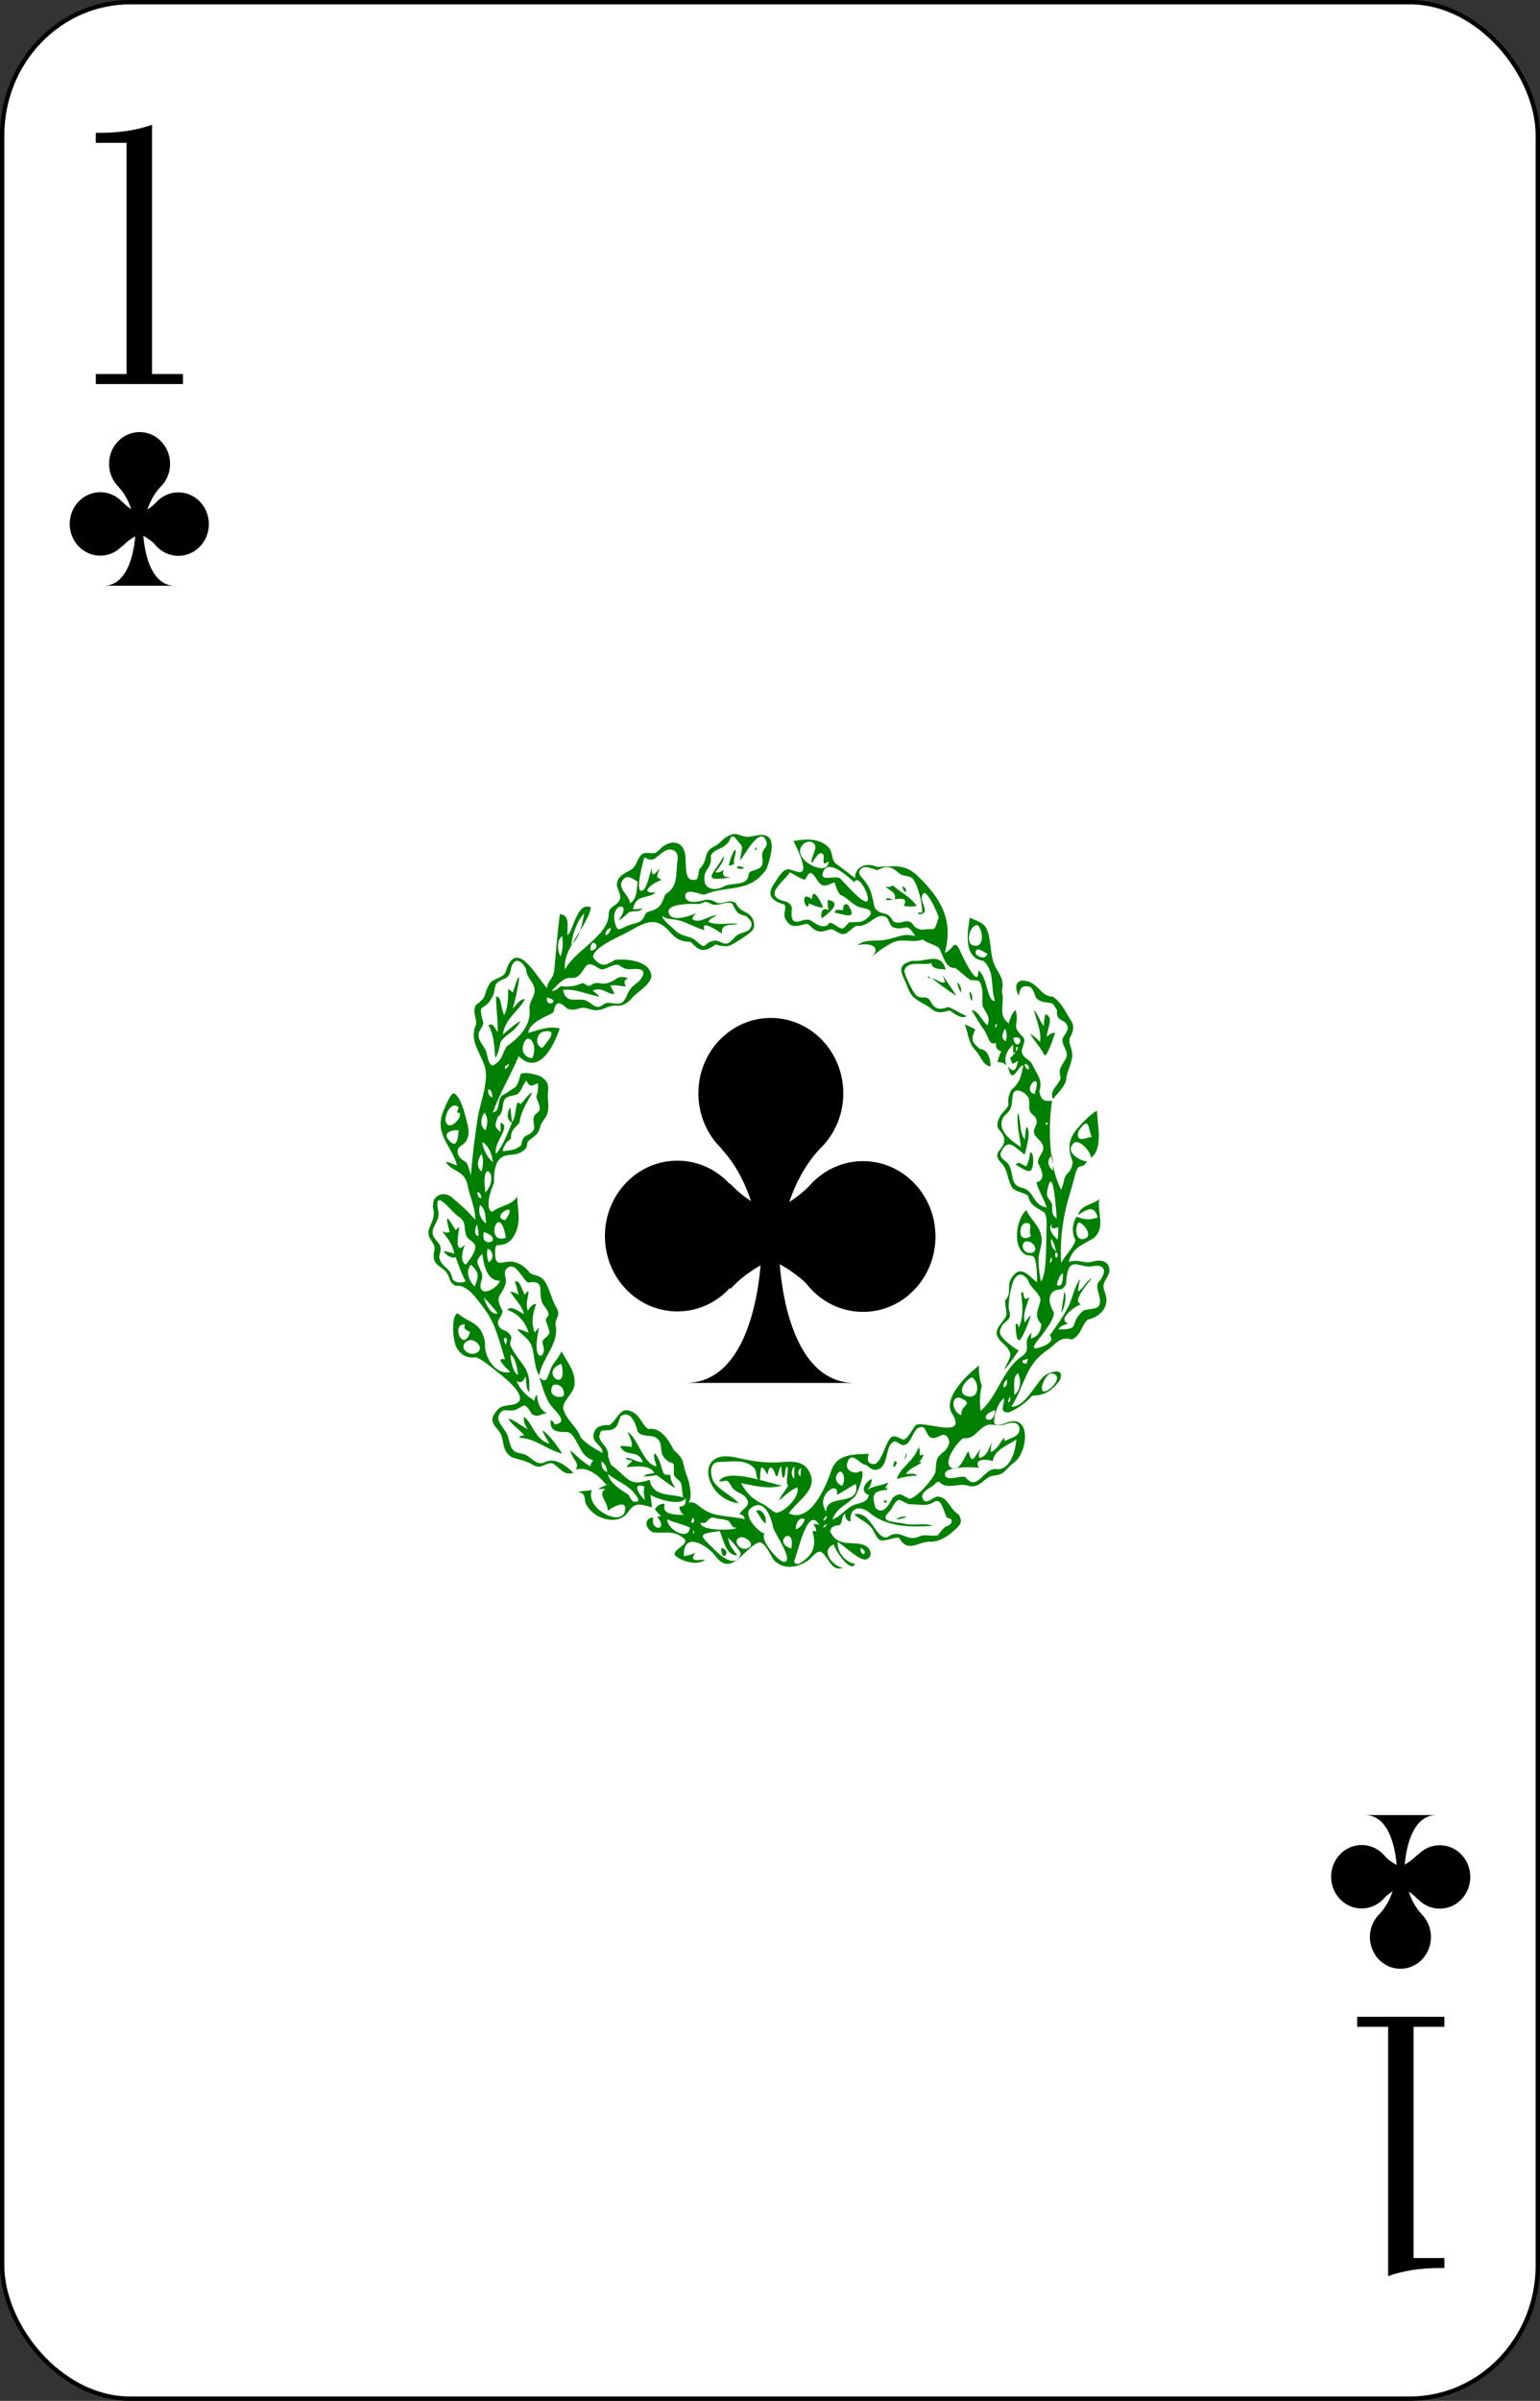 <?xml version="1.0" encoding="UTF-8" standalone="no"?>
<!-- Created with Inkscape (http://www.inkscape.org/) -->

<svg
   id="svg10047"
   height="122.874"
   width="78.871"
   version="1.1"
   viewBox="0 0 78.871 122.874"
   inkscape:version="0.91 r13725"
   sodipodi:docname="ancient-french.svgz"
   xmlns:inkscape="http://www.inkscape.org/namespaces/inkscape"
   xmlns:sodipodi="http://sodipodi.sourceforge.net/DTD/sodipodi-0.dtd"
   xmlns="http://www.w3.org/2000/svg"
   xmlns:svg="http://www.w3.org/2000/svg"
   xmlns:rdf="http://www.w3.org/1999/02/22-rdf-syntax-ns#"
   xmlns:cc="http://creativecommons.org/ns#"
   xmlns:dc="http://purl.org/dc/elements/1.1/">
  <rect x="0" y="0" width="78.871" height="122.874" fill="#333333" stroke="none"/>
  <sodipodi:namedview
     pagecolor="#ffffff"
     bordercolor="#666666"
     borderopacity="1"
     objecttolerance="10"
     gridtolerance="10"
     guidetolerance="10"
     inkscape:pageopacity="0"
     inkscape:pageshadow="2"
     inkscape:window-width="1920"
     inkscape:window-height="1016"
     id="namedview1491"
     showgrid="false"
     inkscape:zoom="1.3479675"
     inkscape:cx="407.78528"
     inkscape:cy="307.5"
     inkscape:window-x="0"
     inkscape:window-y="0"
     inkscape:window-maximized="1"
     inkscape:current-layer="svg10047"
     showguides="true"
     inkscape:guide-bbox="true"
     inkscape:snap-grids="true"
     inkscape:showpageshadow="2"
     inkscape:pagecheckerboard="0"
     inkscape:deskcolor="#d1d1d1" />
  <defs
     id="defs10049" />
  <g
     id="club_1"
     transform="translate(3.2633543e-6,-0.126)">
    <rect
       transform="scale(-1)"
       style="fill:#ffffff;stroke:#000000;stroke-width:0.223"
       id="rect142-3-7-5-9-2-7-8-0-6-5-8-9-7-2-0-9-3-3-3-6-5-3-5-1-8-4-6"
       y="-122.888"
       x="-78.759"
       ry="6.814"
       rx="6.56"
       height="122.651"
       width="78.648" />
    <path
       inkscape:connector-curvature="0"
       id="path7432"
       d="m 5.585,23.864 c 0,0.896 0.698,1.624 1.563,1.624 0.864,0 1.563,-0.728 1.563,-1.624 0,-0.896 -0.698,-1.624 -1.563,-1.624 -0.864,0 -1.563,0.728 -1.563,1.624 z" />
    <path
       inkscape:connector-curvature="0"
       id="path7434"
       d="m 3.57,26.94 c 0,0.896 0.698,1.624 1.563,1.624 0.864,0 1.563,-0.728 1.563,-1.624 0,-0.896 -0.698,-1.624 -1.563,-1.624 -0.864,0 -1.563,0.728 -1.563,1.624 z" />
    <path
       inkscape:connector-curvature="0"
       id="path7436"
       d="m 7.573,26.949 c 0,0.327 0.092,0.634 0.254,0.891 0.277,0.441 0.763,0.733 1.308,0.733 0.864,0 1.563,-0.728 1.563,-1.624 0,-0.896 -0.698,-1.624 -1.563,-1.624 -0.864,0 -1.563,0.728 -1.563,1.624 z" />
    <path
       inkscape:connector-curvature="0"
       id="path7438"
       d="m 5.313,30.104 c 0.772,0 1.179,-0.674 1.392,-1.347 0.213,-0.674 0.231,-1.347 0.231,-1.347 h 0.398 c 0,0 0.074,2.689 1.618,2.694 z" />
    <path
       inkscape:connector-curvature="0"
       id="path7440"
       d="m 8.207,25.058 c -0.878,0.941 -0.878,2.352 -0.878,2.352 l -0.393,0.005 c 0,0 0,-1.441 -0.855,-2.357" />
    <path
       inkscape:connector-curvature="0"
       id="path7442"
       d="M 8.031,28.079 C 7.153,27.138 5.835,27.138 5.835,27.138 v -0.421 c 0,0 1.345,0 2.201,-0.916" />
    <path
       inkscape:connector-curvature="0"
       id="path7444"
       d="M 6.27,28.084 C 7.148,27.143 8.466,27.143 8.466,27.143 V 26.722 c 0,0 -1.345,0 -2.201,-0.916" />
    <path
       inkscape:connector-curvature="0"
       id="path7448"
       d="m 35.767,56.082 c 0,2.129 1.658,3.858 3.711,3.858 2.053,0 3.711,-1.729 3.711,-3.858 0,-2.129 -1.658,-3.858 -3.711,-3.858 -2.053,0 -3.711,1.729 -3.711,3.858 z" />
    <path
       inkscape:connector-curvature="0"
       id="path7450"
       d="m 30.98,63.386 c 0,2.129 1.658,3.858 3.711,3.858 2.053,0 3.711,-1.729 3.711,-3.858 0,-2.129 -1.658,-3.858 -3.711,-3.858 -2.053,0 -3.711,1.729 -3.711,3.858 z" />
    <path
       inkscape:connector-curvature="0"
       id="path7452"
       d="m 40.488,63.41 c 0,0.776 0.22,1.506 0.604,2.117 0.659,1.047 1.812,1.741 3.107,1.741 2.053,0 3.711,-1.729 3.711,-3.858 0,-2.129 -1.658,-3.858 -3.711,-3.858 -2.053,0 -3.711,1.729 -3.711,3.858 z" />
    <path
       inkscape:connector-curvature="0"
       id="path7454"
       d="m 35.119,70.902 c 1.834,0 2.8,-1.6 3.305,-3.199 0.505,-1.6 0.549,-3.199 0.549,-3.199 h 0.944 c 0,0 0.176,6.387 3.843,6.399 z" />
    <path
       inkscape:connector-curvature="0"
       id="path7456"
       d="m 41.992,58.916 c -2.086,2.235 -2.086,5.587 -2.086,5.587 l -0.933,0.012 c 0,0 0,-3.423 -2.031,-5.599" />
    <path
       inkscape:connector-curvature="0"
       id="path7458"
       d="M 41.575,66.091 C 39.489,63.857 36.36,63.857 36.36,63.857 v -1 c 0,0 3.195,0 5.226,-2.176" />
    <path
       inkscape:connector-curvature="0"
       id="path7460"
       d="m 37.392,66.103 c 2.086,-2.235 5.215,-2.235 5.215,-2.235 v -1 c 0,0 -3.195,0 -5.226,-2.176" />
    <path
       inkscape:connector-curvature="0"
       id="path7464"
       d="m 73.286,99.262 c 0,-0.896 -0.698,-1.624 -1.563,-1.624 -0.864,0 -1.563,0.728 -1.563,1.624 0,0.896 0.698,1.624 1.563,1.624 0.864,0 1.563,-0.728 1.563,-1.624 z" />
    <path
       inkscape:connector-curvature="0"
       id="path7466"
       d="m 75.301,96.186 c 0,-0.896 -0.698,-1.624 -1.563,-1.624 -0.864,0 -1.563,0.728 -1.563,1.624 0,0.896 0.698,1.624 1.563,1.624 0.864,0 1.563,-0.728 1.563,-1.624 z" />
    <path
       inkscape:connector-curvature="0"
       id="path7468"
       d="m 71.298,96.176 c 0,-0.327 -0.092,-0.634 -0.254,-0.891 -0.277,-0.441 -0.763,-0.733 -1.308,-0.733 -0.864,0 -1.563,0.728 -1.563,1.624 0,0.896 0.698,1.624 1.563,1.624 0.864,0 1.563,-0.728 1.563,-1.624 z" />
    <path
       inkscape:connector-curvature="0"
       id="path7470"
       d="m 73.558,93.022 c -0.772,0 -1.179,0.674 -1.392,1.347 -0.213,0.674 -0.231,1.347 -0.231,1.347 h -0.398 c 0,0 -0.074,-2.689 -1.618,-2.694 z" />
    <path
       inkscape:connector-curvature="0"
       id="path7472"
       d="m 70.664,98.068 c 0.878,-0.941 0.878,-2.352 0.878,-2.352 l 0.393,-0.005 c 0,0 0,1.441 0.855,2.357" />
    <path
       inkscape:connector-curvature="0"
       id="path7474"
       d="m 70.84,95.047 c 0.878,0.941 2.196,0.941 2.196,0.941 v 0.421 c 0,0 -1.345,0 -2.201,0.916" />
    <path
       inkscape:connector-curvature="0"
       id="path7476"
       d="m 72.601,95.042 c -0.878,0.941 -2.196,0.941 -2.196,0.941 v 0.421 c 0,0 1.345,0 2.201,0.916" />
    <path
       inkscape:connector-curvature="0"
       id="path7480"
       d="m 44.068,79.344 c 0.516,0.233 -0.02,0.561 0,0 m -7.13,0 c 0,0.862 0.598,0.145 0,0 m 1.013,-0.547 c 0.314,-0.007 0.816,0.439 0.273,0.59 -0.355,0.098 -0.765,-0.484 -0.273,-0.59 m 2.572,0.59 c -1.038,-0.364 0.244,-1.268 0,0 m -3.663,-0.903 c 0.196,0.455 0.318,1.249 0.896,1.247 -0.222,-0.344 -0.409,-0.462 -0.468,-0.903 0.12,0.104 0.704,0.705 0.644,0.856 -0.298,0.758 -1.096,-0.003 -1.385,-0.291 -0.747,-0.741 -0.823,-0.747 0.312,-0.91 m -1.356,-0.062 c 0.109,0.242 -0.049,0.311 0,0 m 6.85,-0.282 c -0.044,0.095 -0.109,0.153 -0.195,0.172 0.025,-0.104 0.096,-0.166 0.195,-0.172 m -0.39,0.043 c -0.103,-0.057 -0.207,-0.071 -0.312,-0.043 0.095,0.098 0.147,0.213 0.156,0.344 h -0.195 c 0.152,0.587 0.137,1.02 -0.344,1.432 -0.195,0.167 -0.502,0.41 -0.602,0.117 0.17,-0.286 0.685,-2.961 1.297,-1.849 M 35.34,78.312 c -0.098,0.726 -1.193,0.055 -1.169,-0.43 0.387,0.191 0.758,0.231 1.169,0.43 m 5.883,-0.43 c -0.092,0.246 -0.242,0.439 -0.468,0.516 -0.012,-0.264 0.163,-0.69 0.468,-0.516 m -5.728,-0.086 c 0.214,0.317 -0.29,0.403 0,0 m 2.221,0.516 c 0.009,0.138 -1.887,0.203 -1.831,-0.258 0.45,0.126 0.285,-0.376 0.784,-0.227 0.208,0.062 0.462,0.045 0.651,0.141 0.187,0.211 0.135,0.341 0.395,0.344 m 8.182,-0.43 c 0.188,0.007 0.369,-0.049 0.545,-0.129 -0.185,-0.036 -0.385,0.012 -0.545,0.129 m -3.585,-0.172 0.039,0.043 c -0.051,0.23 -0.363,0.305 -0.039,-0.043 m -3.585,-0.258 c 0.154,0.215 0.298,0.513 0.468,0.645 0.121,-0.262 -0.17,-0.821 -0.468,-0.645 m 0.429,1.161 c -0.36,-0.099 -1.142,-0.963 -0.703,-1.302 0.707,-0.546 1.044,0.473 1.145,0.994 0.052,0.27 1.082,1.696 0.571,1.757 -0.288,0.023 -1.286,-1.16 -1.013,-1.449 m 6.078,-1.677 c 0.054,0.018 0.083,0.236 0.195,0 -0.082,-0.048 -0.125,0.014 -0.195,0 M 33.002,76.205 c -0.045,0.232 -0.032,0.461 0.039,0.688 -0.251,-0.171 -0.751,-0.94 -0.039,-0.688 m 10.832,-0.129 c 0.245,1.224 -1.536,0.433 -1.52,1.419 -0.605,-0.862 0.713,-1.671 0.545,-0.86 0.332,-0.163 0.637,-0.396 0.974,-0.559 M 31.132,75.559 c 0.44,0.375 0.996,0.532 1.361,0.996 0.064,0.08 0.413,0.488 0.002,0.423 -0.14,0.04 -0.276,-0.319 -0.315,-0.358 -0.378,-0.239 -0.957,-0.59 -1.049,-1.061 m 12.001,0.602 c -0.208,-0.041 -0.409,-0.306 -0.273,-0.558 0.252,-0.468 0.514,0.204 0.273,0.558 m -2.104,-0.903 c -0.013,0.143 -0.026,0.287 -0.039,0.43 -0.16,-0.137 -0.125,-0.319 0.039,-0.43 m -0.351,-0.086 c 0.014,0.207 -0.004,0.43 0,0.645 -0.169,-0.167 -0.164,-0.458 0,-0.645 m 5.143,-0.258 c -0.036,0.103 -0.078,0.183 -0.078,0.301 0.103,-0.034 0.168,-0.12 0.195,-0.258 -0.002,-0.003 -0.118,-0.082 -0.117,-0.043 m -15.001,0 c 0.171,0.148 0.273,0.321 0.273,0.559 -0.213,-0.1 -0.325,-0.315 -0.273,-0.559 m 15.585,-0.43 c -0.026,0.115 -0.052,0.229 -0.078,0.344 0.138,-0.141 0.085,-0.405 0.078,-0.344 m 0.623,-0.258 c -0.202,0.656 -0.97,1.054 -1.091,1.591 0.343,-0.104 0.697,-0.162 1.052,-0.172 -0.155,-0.132 -0.367,-0.089 -0.584,-0.086 0.205,-0.331 0.569,-0.39 0.818,-0.602 h -0.156 c 0.113,-0.108 0.191,-0.237 0.234,-0.387 -0.065,0.014 -0.13,0.029 -0.195,0.043 -0.019,-0.988 0.007,-0.115 -0.078,-0.387 m 5.026,-0.43 c -0.05,0.58 -0.307,1.607 -1.035,1.518 -0.636,-0.078 -0.958,1.21 -1.586,0.4 -0.288,-0.079 -0.896,0.239 -1.022,-0.069 -0.201,-0.49 1.545,-0.457 1.734,-0.387 -0.32,-0.502 0.449,-0.467 0.701,-0.344 0.055,-0.581 0.791,-0.826 1.208,-1.118 M 32.145,73.409 c 0.076,0.251 0.28,0.5 0.195,0.774 -0.195,-0.04 -0.39,-0.068 -0.584,-0.043 0.329,0.633 0.902,0.1 1.169,0.817 -0.371,0.015 -0.519,-0.23 -0.896,-0.215 0.098,0.129 0.2,0.1 0.351,0.129 -0.12,0.205 -0.224,0.155 -0.273,0.344 0.396,-0.021 1.16,-0.171 1.403,0.301 -0.214,0.038 -0.393,0.025 -0.545,0.172 0.223,0.003 0.444,-0.021 0.662,-0.071 0.322,0.229 0.628,0.489 0.974,0.673 -0.133,-0.184 -0.275,-0.435 -0.273,-0.688 -0.371,0.015 -0.334,-0.01 -0.457,-0.419 -0.233,-0.773 -0.564,-0.977 -0.244,-0.011 -0.685,-0.108 -0.928,-1.406 -1.481,-1.763 m 13.286,2.967 c 0.064,-0.334 -0.348,0.32 0.078,-0.387 -0.352,0.186 -0.769,0.16 -1.091,0.387 0.145,-0.153 0.217,-0.324 0.234,-0.559 -0.389,0.166 -0.623,0.676 -0.156,0.817 -0.067,0.41 -0.476,0.402 -0.765,0.513 -0.357,0.138 -0.788,0.683 -1.105,0.734 0.318,-0.682 0.653,-0.647 1.165,-1.176 0.125,-0.129 0.654,-1.508 0.218,-1.262 -0.24,0.135 -0.733,-0.032 -0.623,-0.44 0.226,-0.717 0.692,0.145 0.955,0.083 0.233,0.167 0.371,0.352 0.662,0.227 0.526,-0.227 0.313,-1.205 0.779,-1.407 0.149,-0.065 0.332,0.222 0.526,0.178 0.393,-0.091 0.456,-0.861 0.799,-0.906 0.335,-0.129 0.295,0.381 0.545,0.511 0.353,0.184 0.671,-0.422 0.916,0.064 0.122,0.241 -0.017,0.395 -0.137,0.59 -0.547,0.443 -0.454,0.44 -0.524,1.13 -0.12,0.358 -0.983,1.345 -1.345,1.358 -0.425,-0.202 -0.429,-0.359 -0.835,-0.062 -0.173,0.329 -0.5,0.94 -0.884,0.532 -0.242,-0.737 -0.07,-0.871 0.589,-0.925 m 6.039,-2.494 c -0.027,-0.053 -0.04,-0.111 -0.039,-0.172 -0.235,0.243 -0.344,0.605 -0.701,0.731 0.028,-0.166 0.005,-0.335 0.078,-0.516 -0.197,0.346 -0.237,0.745 -0.662,0.817 -0.036,-0.188 0.003,-0.36 0.117,-0.516 -0.367,0.409 -0.474,0.974 -0.662,0.172 -0.143,0.081 -0.461,1.22 -0.935,0.808 -0.356,-0.309 0.382,-1.306 0.662,-1.469 0.579,0.044 0.697,-0.406 1.13,-0.633 0.335,-0.176 0.62,0.067 1.009,-0.082 0.267,-0.102 0.746,-0.187 0.743,0.258 -0.002,0.393 -0.491,0.431 -0.739,0.602 M 26.846,72.635 c -0.071,0.224 0.076,0.481 0.195,0.645 -0.34,-0.17 -0.674,-0.464 -1.013,-0.559 0.219,0.366 0.573,0.556 0.818,0.86 -0.109,0.024 -0.142,0.04 -0.234,0.043 v 0.086 c 0.807,0.033 1.382,0.601 2.182,0.817 -0.26,-0.415 -0.629,-0.937 -1.013,-1.204 0.072,0.255 0.251,0.437 0.351,0.688 -0.73,-0.21 -0.818,-0.979 -1.286,-1.376 m 8.143,4.128 c -0.598,-0.205 -1.565,0.004 -1.714,-0.903 -1.094,0.399 -1.138,-0.163 -1.968,-0.751 -0.089,-0.153 -0.099,-0.292 -0.167,-0.453 0.085,-0.491 -0.529,-0.728 -0.436,-1.075 0.083,-0.312 0.092,-0.231 0.43,-0.255 0.46,-0.032 0.479,-0.262 0.647,-0.713 0.51,-0.353 0.778,0.364 0.88,0.796 0.307,0.322 0.761,0.083 1.038,0.378 0.247,0.264 0.072,0.662 0.318,0.941 0.458,0.52 0.527,-0.021 0.491,0.766 -0.012,0.261 0.214,0.305 0.351,0.498 0.089,0.218 0.064,0.538 0.131,0.771 m 15.975,-4.472 c -0.014,0.909 -1.082,0.381 0,0 m 0.779,-0.688 c 0.021,0.432 -0.251,0.338 0,0 M 49.25,72.549 c -0.417,-0.068 -0.638,-0.901 -0.117,-0.899 0.858,0.359 -0.004,0.371 0.117,0.899 M 28.872,71.56 c -0.214,0.146 -0.738,0.036 -0.623,-0.386 0.032,-0.355 0.725,-0.196 0.623,0.386 m 22.716,-0.817 c -0.01,0.226 -0.034,0.359 -0.195,0.387 -0.01,-0.169 0.049,-0.344 0.195,-0.387 m -1.798,-0.129 c 0.437,0.347 0.318,1.205 -0.325,0.943 -0.488,-0.199 0.028,-0.848 0.325,-0.943 m 4.019,-0.2 c 0.618,0.043 0.23,0.6 -0.065,0.808 -0.676,0.478 -0.337,-0.652 0.065,-0.808 m -1.675,-0.015 c 0.188,0.349 0.138,0.913 -0.195,1.118 0.033,-0.332 -0.098,-0.915 0.195,-1.118 M 28.755,69.926 c 0.38,1.623 -1.198,0.394 0,0 m 23.885,-0.258 c -0.002,0.086 -0.035,0.185 -0.078,0.258 -0.147,-0.041 -0.217,-0.037 -0.195,-0.172 0.091,-0.029 0.182,-0.057 0.273,-0.086 M 26.145,69.453 c 0.261,0.153 0.352,0.744 0.39,1.032 -0.244,-0.049 -0.399,-0.769 -0.39,-1.032 m -2.065,-0.751 c 0.442,0.037 0.759,0.564 0.195,0.707 -0.506,0.056 -0.815,-0.529 -0.195,-0.707 m 1.831,0.235 c -0.303,-0.376 0.198,-0.542 0,0 m -2.104,-1.032 c -0.075,0.287 0.071,0.279 0.273,0.387 -0.358,1.127 -1.012,-0.429 -0.273,-0.387 m 0.974,-1.376 c 0.25,0.264 0.498,0.521 0.701,0.817 -0.357,0.109 -0.635,-0.551 -0.701,-0.817 m 27.508,-0.258 c 0.084,0.575 0.145,1.294 -0.117,1.806 0.002,-0.117 -0.053,-0.197 -0.156,-0.215 0.007,0.096 0,0.972 0.208,0.84 0.154,-0.098 0.523,-1.042 0.572,-1.27 -0.111,0.102 -0.266,0.306 -0.312,0.387 -0.116,-0.513 0.12,-0.855 0.234,-1.333 -0.187,0.231 -0.294,0.095 -0.312,-0.215 h -0.117 m 2.221,-0.043 c -0.052,0.358 -0.104,0.717 -0.156,1.075 0.183,-0.235 0.288,-0.891 0.156,-1.075 m -0.078,-0.946 c 0.007,0.162 0.03,0.814 -0.312,0.602 0.063,-0.244 0.141,-0.49 0.312,-0.602 m -30.313,-0.43 c 0.434,0.413 0.403,0.571 0.195,1.118 -0.289,-0.261 -0.496,-0.798 -0.195,-1.118 m 30.08,3.311 c 0.125,-0.196 0.295,-0.22 0.507,-0.301 -0.595,-0.215 0.362,-0.89 0.662,-0.989 -0.508,-0.136 0.378,-1.082 0.545,-1.333 -0.288,0.156 -0.416,0.519 -0.701,0.688 0.009,-0.221 0.048,-0.436 0.117,-0.645 -0.289,0.335 -0.39,0.95 -0.601,1.384 -0.265,0.545 -0.618,1.013 -0.958,1.497 0.236,0.305 -0.156,0.492 -0.412,0.587 -0.858,0.318 -0.132,-0.387 0.083,-0.7 0.186,-0.271 0.533,-0.698 0.533,-1.048 -0.156,-0.298 -0.318,-0.621 -0.15,-0.937 0.125,-0.237 0.334,-0.218 0.57,-0.277 0.288,-0.236 0.176,-0.268 0.248,-0.702 0.163,-0.981 0.709,-0.339 1.291,-0.455 0.687,-0.136 0.8,0.289 0.286,0.865 -0.094,0.382 0.19,0.708 0.101,1.068 -0.076,0.312 -0.618,0.232 -0.835,0.335 -0.798,0.678 -0.06,0.986 -1.285,0.962 m -0.351,-3.698 c 0.051,0.123 0.028,0.243 -0.078,0.301 -0.001,-0.104 0.027,-0.212 0.078,-0.301 M 24.703,64.292 c 0.068,0.594 0.264,1.414 0.896,1.376 -0.058,0.33 -0.926,0.859 -0.99,0.315 -0.025,-0.214 0.121,-0.401 0.086,-0.616 -0.142,-0.531 -0.475,-0.612 0.008,-1.075 m 29.378,-0.086 c 0.115,0.107 0.125,0.216 0,0.301 -0.059,-0.116 -0.059,-0.216 0,-0.301 M 25.015,64.723 c -0.065,-0.232 -0.1,-0.458 -0.039,-0.688 0.306,0.074 0.33,0.596 0.039,0.688 m 27.508,-1.063 c 0.473,-0.056 0.724,0.591 0.234,0.59 -0.323,0.038 -0.537,-0.43 -0.234,-0.59 m 1.325,-0.141 c 0.12,0.197 0.198,0.412 0.234,0.645 -0.188,-0.136 -0.31,-0.41 -0.234,-0.645 m -29.067,-0.344 c 1.157,0.428 -0.242,0.943 0,0 m 29.106,-0.387 c -0.013,0.057 -0.026,0.115 -0.039,0.172 0.119,0.043 0.236,0.028 0.351,-0.043 0.007,0.218 0.005,0.435 -0.039,0.645 -0.212,-0.174 -0.542,-0.596 -0.273,-0.774 m -29.456,0 c 0.053,0.197 0.079,0.397 0.078,0.602 -0.272,-0.033 -0.167,-0.455 -0.078,-0.602 m 30.82,-0.102 c 0.304,0.07 0.771,0.761 0.234,0.854 -0.41,0.071 -0.455,-0.633 -0.234,-0.854 m -2.455,0.704 c -0.723,0.43 -0.597,-0.63 -0.3,-0.662 0.482,-0.052 0.139,0.321 0.3,0.662 m -26.885,0.086 c -1.142,0.395 -0.334,-1.982 0,0 m -0.039,-0.903 c -0.858,-0.157 0.83,-1.127 0,0 m -1.286,-0.774 c 0.298,0.181 0.269,0.633 0.312,0.946 -0.295,-0.206 -0.428,-0.588 -0.312,-0.946 m -0.74,3.053 c -0.304,-0.206 -0.158,-0.696 -0.039,-1.032 -0.505,0.582 -0.379,-0.448 -0.273,-0.903 -0.076,0.087 -0.108,0.038 -0.195,0.172 -0.3,-0.47 -0.633,-1.098 -0.312,0.086 -0.126,0.055 -0.256,0.04 -0.39,-0.043 0.258,0.346 0.564,0.667 0.623,1.161 -0.165,-0.059 -0.364,-0.127 -0.545,-0.129 0.131,0.192 0.397,0.386 0.623,0.301 0.157,0.458 0.297,0.823 0.507,1.247 -0.254,0.08 -0.506,0.092 -0.672,-0.129 -0.12,-0.633 -0.485,-0.523 -0.66,-1.032 -0.042,-0.124 0.032,-0.298 0.048,-0.404 0.058,-0.399 -0.228,-0.452 -0.364,-0.762 -0.193,-0.443 0.358,-0.753 0.253,-1.254 -0.295,-1.419 0.76,0.178 1.122,0.313 0.349,0.375 0.14,0.428 0.314,0.925 0.077,0.22 0.39,0.288 0.445,0.495 0.074,0.305 -0.315,0.789 -0.486,0.988 m 0.701,-3.698 c 0.069,0.138 0.148,0.19 0.078,0.301 -0.168,-0.055 -0.131,-0.174 -0.195,-0.301 h 0.117 m 29.573,1.333 c -0.259,-0.166 -0.237,-0.376 -0.234,-0.731 -0.198,-0.396 -0.33,-0.323 -0.237,-0.76 0.296,-1.389 0.462,1.3 0.471,1.491 M 24.859,61.153 c -0.27,-1.954 0.8,-0.835 0,0 m 29.028,-1.892 c 0.029,0.252 0.046,0.516 0.039,0.774 -0.272,-0.229 -0.334,-0.568 -0.039,-0.774 m -29.222,-0.086 c 0.109,0.283 0.081,0.602 0,0.903 -0.327,-0.253 -0.159,-0.681 0,-0.903 m 28.093,-0.086 c -0.019,0.258 -0.085,0.502 -0.195,0.731 -0.284,-0.097 -0.367,-0.296 -0.545,-0.086 0.165,0.063 0.575,0.41 0.761,0.305 0.153,-0.087 0.222,-0.897 -0.02,-0.95 M 25.249,59.605 c -0.258,-0.184 -0.533,-0.692 -0.545,-1.032 0.324,0.192 0.496,0.636 0.545,1.032 m -1.753,-1.634 c -0.043,0.255 -0.044,1.057 -0.521,0.496 -0.339,-0.398 0.215,-0.524 0.521,-0.496 m 32.417,0.344 c -0.261,0.024 -0.854,0.35 -0.677,-0.301 0.579,-0.859 0.492,-0.062 0.677,0.301 m -2.26,-0.731 c 0.012,0.053 0.001,0.097 -0.039,0.129 -0.096,-0.095 -0.097,-0.146 0.039,-0.129 M 24.82,57.068 c 0.189,0.282 0.164,0.596 0.039,0.903 -0.287,-0.193 -0.251,-0.642 -0.039,-0.903 M 23.495,56.81 c -0.046,0.08 -0.072,0.166 -0.078,0.258 0.425,-0.031 -0.188,0.82 -0.48,0.627 -0.359,-0.237 0.166,-1.336 0.558,-0.885 m 29.573,3.827 c 0.142,0.45 0.389,0.847 0.545,1.29 -0.726,-0.101 -0.641,-0.881 -1.266,-1.009 -0.63,-0.129 -0.405,-0.707 -0.682,-1.183 -0.129,-0.221 -0.463,-0.277 -0.419,-0.603 0.379,-0.836 0.721,-0.276 1.237,0.086 0.068,-0.309 0.36,-1.264 0.078,-1.419 -0.035,0.212 -0.062,0.433 -0.078,0.645 -0.293,-0.382 -0.185,-0.966 -0.351,-1.376 -0.079,0.597 0.089,1.177 0.156,1.763 -0.484,-0.303 -1.317,-0.89 -0.874,-1.571 0.462,-0.384 0.374,-0.559 0.456,-1.09 0.075,-0.486 0.756,-0.107 0.824,0.209 0.064,0.299 -0.083,0.578 0.198,0.795 0.215,0.166 0.259,0.373 0.13,0.624 -0.251,0.488 0.247,0.558 0.389,0.946 0.119,0.326 -0.278,0.565 -0.249,0.903 0.183,0.329 0.433,0.894 -0.094,0.99 M 25.21,56.294 c -0.169,-0.066 -0.244,-0.238 -0.195,-0.43 0.166,0.068 0.197,0.21 0.195,0.43 m 1.753,-0.86 c 0.167,0.387 0.325,0.239 0.584,0.129 0.026,0.237 -7.79e-4,0.466 -0.081,0.688 0.048,0.225 0.187,0.406 0.178,0.645 -0.005,0.14 -0.219,0.211 -0.284,0.348 -0.083,0.175 -7.8e-4,0.446 0.005,0.641 -0.274,0.523 -0.56,0.137 -0.679,0.86 -0.317,0.265 -0.547,0.242 -0.933,0.301 0,-0.215 0.095,-0.227 0.156,-0.418 0.48,-0.474 0.176,-0.05 0.283,-0.485 0.064,-0.259 0.283,-0.372 0.418,-0.573 0.067,-0.58 0.399,-1.049 0.663,-1.534 -0.268,0.109 -0.381,0.403 -0.623,0.602 -0.284,-0.381 -0.178,0.701 -0.429,0.903 -0.03,-0.243 -0.056,-0.487 -0.078,-0.731 -0.201,0.225 -0.193,0.652 0.078,0.774 -0.207,0.498 -0.488,1.244 -0.818,1.591 -0.165,-0.538 0.819,-1.414 0.234,-1.591 v 0.473 c -0.398,-0.283 -0.232,-0.438 -0.156,-0.754 0.325,-0.237 0.208,-0.516 0.343,-0.879 0.173,-0.254 0.405,-0.178 0.67,-0.295 0.222,-0.158 0.277,-0.512 0.468,-0.695 m 26.027,0.688 c -0.729,-0.184 0.456,-1.395 0,0 m -0.312,-1.247 c -0.128,-0.049 -0.199,-0.155 -0.195,-0.301 0.17,0.028 0.246,0.12 0.195,0.301 M 26.067,54.574 c -0.016,0.125 -0.081,0.211 -0.195,0.258 -0.054,-0.172 0.072,-0.169 0.195,-0.258 m 25.911,-0.602 v 0.086 h -0.078 c -0.001,-0.051 0.03,-0.077 0.078,-0.086 m 0.156,-0.258 c -0.014,0.103 -0.034,0.167 -0.117,0.215 0.029,-0.16 -0.011,-0.243 0.117,-0.215 m -24.859,0.559 c -0.295,0.019 -0.558,-0.237 -0.494,-0.581 0.155,-0.843 0.819,-0.239 0.494,0.581 m 24.625,-1.032 c 0.739,-0.181 0.128,0.849 0,0 M 27.781,53.757 c -0.41,-0.081 -0.321,-0.762 0.057,-0.834 0.89,-0.17 0.061,0.648 -0.057,0.834 m 23.69,-0.989 c 0.106,0.186 0.102,0.433 0.039,0.645 -0.252,-0.132 -0.182,-0.393 -0.039,-0.645 m -2.065,-0.215 c 0.21,0.505 0.165,0.936 0.571,1.351 0.256,0.262 0.359,0.762 0.754,0.799 0.004,-0.389 -0.148,-0.88 -0.545,-0.889 -0.392,-0.354 -0.5,-0.438 -0.234,-1.003 -0.177,-0.099 -0.358,-0.185 -0.545,-0.258 m 1.636,-0.043 c 0.028,0.094 0.001,0.173 -0.078,0.215 0.004,-0.096 0.01,-0.157 0.078,-0.215 m 1.909,-0.688 c 0.124,0.52 0.4,1.084 0.312,1.634 -0.149,-0.172 -0.318,-0.315 -0.507,-0.43 0.209,0.384 0.544,0.703 0.74,1.118 0.17,0.033 0.476,-1.009 0.545,-1.161 -0.172,-4.3e-4 -0.315,0.071 -0.429,0.215 -0.019,-0.351 0.41,-1.039 -0.078,-1.161 -0.048,0.195 -0.075,0.403 -0.078,0.602 C 53.259,52.396 53.134,51.987 52.952,51.821 M 28.015,51.176 c 0.775,0.167 -0.091,0.591 0,0 m 21.625,-0.301 c 0.044,0.208 0.024,0.384 0.156,0.473 -0.006,-0.245 -0.002,-0.388 -0.156,-0.473 M 49.016,50.402 c 0.035,0.186 0.1,0.358 0.195,0.516 0.048,-0.195 -0.036,-0.409 -0.195,-0.516 m 3.156,0.688 c 0.087,-0.463 0.196,-0.529 0.528,-0.473 0.192,0.032 0.283,0.382 0.351,0.559 0.255,0.292 0.517,0.213 0.835,0.304 0.14,0.117 0.141,0.204 0.255,0.341 -0.092,0.645 0.428,0.394 0.538,0.86 0.049,0.205 -0.19,0.436 -0.262,0.602 -0.057,0.379 0.353,0.655 0.175,1.004 -0.216,0.424 -0.415,0.502 -0.267,1.017 -0.115,0.379 -0.596,0.614 -0.401,1.075 0.219,-0.282 0.561,-0.587 0.672,-0.946 0.027,-0.514 0.358,-0.917 0.317,-1.398 -0.028,-0.322 -0.251,-0.584 -0.08,-0.879 0.135,-0.232 0.188,-0.533 0.039,-0.764 -0.337,-0.521 -0.473,-0.925 -0.947,-1.254 -0.597,-0.006 -0.733,-0.653 -1.322,-0.796 -0.574,-0.139 -0.677,0.263 -0.432,0.748 m -4.676,-0.989 c 0.083,0.057 -0.005,0.09 0.156,0.086 -0.041,-0.058 -0.093,-0.087 -0.156,-0.086 m 0.779,-0.086 c 0.028,0.053 0.151,0.455 0.117,0.387 -0.216,0.059 -0.452,-0.17 -0.662,-0.215 0.387,0.323 0.824,0.628 1.247,0.903 -0.206,-0.366 -0.488,-0.701 -0.701,-1.075 M 26.262,50.918 c -0.039,-0.034 -0.167,-0.141 -0.234,-0.172 -0.006,0.464 -0.004,0.894 -0.195,1.333 -0.17,-0.213 -0.146,-1 -0.41,-0.946 -0.074,0.015 0.12,1.597 0.06,1.806 -0.146,-0.178 -0.2,-0.487 -0.468,-0.344 0.303,0.534 0.296,1.088 0.351,1.677 0.134,-0.161 0.215,-0.535 0.273,-0.816 0.182,-0.308 0.561,-0.466 0.791,-0.743 0.679,-0.821 -0.554,0.258 -0.674,0.355 0.092,-0.791 0.793,-1.181 1.13,-1.806 -0.261,-0.024 -0.441,0.318 -0.623,0.473 0.215,-0.715 0.598,-2.681 0,-0.818 m 2.572,-0.129 c 0.65,-0.077 1.239,0.25 1.87,0.344 -0.094,-0.119 -0.231,-0.223 -0.351,-0.301 0.468,-0.232 0.702,0.172 1.13,0.172 -0.082,-0.122 -0.153,-0.339 -0.234,-0.43 0.274,-0.063 0.54,0.027 0.818,0.043 -0.142,-0.203 -0.103,-0.346 0.117,-0.43 -0.68,-0.174 -0.485,0.106 -1.13,0.266 -0.312,0.087 -0.457,-0.171 -0.857,0.132 -0.158,0.033 -0.245,-0.161 -0.39,-0.14 -0.344,0.159 -0.721,0.211 -1.09,0.15 -0.173,0.151 -0.242,0.249 -0.468,0.237 0.208,-0.189 0.432,-0.474 0.695,-0.606 0.2,-0.101 0.413,0.005 0.591,-0.097 0.46,-0.265 0.379,-0.911 0.973,-0.542 0.342,0.213 0.319,0.191 0.726,0.014 0.591,-0.256 0.408,0.052 0.932,0.13 0.131,0.02 0.99,-0.165 0.738,0.362 -0.147,0.307 -0.394,0.377 -0.611,0.63 -0.156,0.182 -0.245,0.627 -0.459,0.726 -0.33,0.154 -0.65,-0.151 -0.976,0.117 -0.37,0.305 -0.62,-0.234 -0.991,-0.272 -0.429,-0.044 -0.907,0.166 -1.033,-0.506 m -2.377,-1.491 c 0.234,0.007 0.365,0.201 0.482,0.415 0.008,0.457 0.433,0.691 0.441,1.075 0.009,0.4 -0.309,0.579 -0.261,1.023 0.087,0.805 -0.596,1.494 -1.169,1.862 -0.277,0.47 -0.203,0.697 -0.701,0.986 -0.258,-4.3e-4 -0.282,-0.563 -0.362,-0.748 -0.117,-0.273 -0.37,-0.484 -0.379,-0.8 -0.007,-0.249 0.226,-0.397 0.248,-0.645 -0.324,-1.107 0.007,-0.493 0.445,-1.29 0.286,-0.521 -0.074,-0.662 0.616,-0.948 0.512,-0.213 0.189,-0.728 0.639,-0.929 m 23.066,2.824 c -0.241,-0.049 -0.634,-0.359 -0.974,-0.456 -0.394,0.16 -0.683,0.122 -0.881,-0.27 -0.198,-0.395 -0.453,-0.083 -0.745,-0.33 -0.165,-0.139 -0.644,-1.136 -0.606,-1.266 0.166,-0.565 0.996,-0.224 1.375,-0.387 0.055,0.367 0.473,0.275 0.74,0.344 -0.229,-0.954 -1.041,-0.374 -1.675,-0.461 -0.997,0.227 -0.496,0.733 -0.277,1.351 0.261,0.735 0.711,0.701 1.254,1.136 0.277,0.221 0.567,0.159 0.892,0.059 0.241,0.14 0.605,0.479 0.897,0.28 m 1.052,-3.182 c -0.116,0.271 -0.331,0.214 -0.545,0.071 -0.065,-0.043 -0.083,-0.147 -0.053,-0.211 0.108,-0.235 0.462,0.109 0.598,0.14 m -20.339,-0.172 c 0.003,-0.852 0.706,-0.037 0,0 m -1.442,-0.731 c 0.048,0.344 0.027,0.704 -0.078,1.032 -0.198,-0.277 -0.191,-0.864 0.078,-1.032 m 2.494,-0.43 c -0.023,0.183 -0.114,0.346 -0.273,0.387 -0.037,-0.19 0.097,-0.317 0.273,-0.387 M 50.068,47.467 c 0.307,0.293 0.359,1.248 -0.259,1.033 -0.361,-0.125 -0.163,-1.02 0.259,-1.033 M 29.924,46.876 c -0.118,0.557 -0.214,1.226 -0.662,1.591 0.032,-0.479 0.321,-1.286 0.662,-1.591 M 43.172,46.704 c -0.234,0.018 -0.351,-0.108 -0.429,0.129 0.46,0.078 1.238,0.439 0.682,-0.403 -0.22,-0.086 -0.226,0.061 -0.254,0.274 m -9.273,0.301 c 0.32,0.208 0.585,0.135 0.934,0.241 0.427,0.13 0.819,0.369 1.248,0.49 -0.222,-0.612 0.719,0.068 0.896,0.172 -0.079,-0.585 0.563,-0.389 0.818,-0.516 -0.502,-0.033 -1.029,0.118 -1.52,-0.086 0.087,-0.174 0.277,-0.248 0.468,-0.344 -0.45,0.007 -0.862,0.455 -1.286,0.215 0.032,-0.159 0.123,-0.274 0.273,-0.344 -0.274,0.128 -1.241,0.504 -1.454,0.086 -0.327,-0.644 1.548,-0.525 1.553,-0.527 0.334,-0.135 0.279,-0.155 0.6,8.6e-4 0.33,0.16 0.849,-0.213 1.08,-0.006 0.258,0.482 0.223,0.488 0.715,0.633 0.099,0.095 0.283,0.244 0.267,0.415 -0.041,0.434 -0.465,0.365 -0.732,0.55 -0.183,0.127 -0.327,0.393 -0.549,0.432 -0.218,0.038 -0.402,-0.186 -0.623,-0.149 -0.614,0.102 -0.35,0.538 -0.898,0.041 -0.367,-0.333 -0.741,-0.197 -1.125,-0.58 -0.216,-0.217 -0.574,-0.469 -0.665,-0.724 m 8.494,-0.817 c -0.005,0.173 0.009,0.345 0.039,0.516 -0.306,-0.159 -0.412,0.077 -0.351,0.43 0.028,-0.031 1.242,-0.825 0.312,-0.946 m 3,-0.086 v 0.086 h 0.312 c -0.086,-0.076 -0.19,-0.105 -0.312,-0.086 m -3.818,0.043 c -0.52,-0.443 -0.444,0.338 -0.195,0.387 0.027,-0.053 0.04,-0.111 0.039,-0.172 0.251,0.091 0.471,0.218 0.74,0.215 -0.115,-0.31 -0.537,-1.119 -0.584,-0.43 m 4.637,-0.688 c 0.009,0.132 0.061,0.246 0.156,0.344 0.109,-0.216 -0.047,-0.215 -0.156,-0.344 m -0.468,0 c -0.182,0.007 -0.029,0.098 -0.39,0.043 0.188,0.2 0.586,0.301 0.468,0.645 0.407,-0.028 0.667,-0.072 0.468,0.344 0.221,0.045 0.441,0.045 0.662,0 -0.339,-0.479 -0.784,-0.661 -1.208,-1.032 M 32.652,45.242 c -0.053,0.42 -0.01,0.897 -0.39,1.118 0.009,-0.411 -0.726,-0.766 -0.34,-1.229 0.225,-0.27 0.518,8.6e-4 0.729,0.111 m 10.091,0.043 c 0.069,0.197 0.148,0.495 0.312,0.648 0.341,0.131 0.653,0.529 0.955,0.616 0.242,0.07 0.914,0.118 0.414,0.561 -0.321,0.285 -0.564,0.18 -0.94,0.228 -0.296,0.301 -0.279,0.421 -0.647,0.172 -0.578,-0.389 -0.193,0.091 -0.794,0.01 -0.559,-0.204 -0.455,-0.453 -1.024,-0.261 -0.54,0.182 -0.497,-0.266 -0.46,-0.685 -0.157,-0.396 -0.42,-0.258 -0.737,-0.465 -0.526,-0.344 0.471,-1.001 0.623,-1.341 0.166,0.064 0.605,0.378 0.771,0.369 0.071,-0.003 0.168,-0.384 0.319,-0.326 0.258,0.099 0.275,0.463 0.585,0.619 0.236,0.072 0.403,-0.09 0.624,-0.146 m 1.013,0 c 0.167,-0.469 0.763,0.595 0.686,0.914 -0.096,0.396 -1.281,-0.998 -1.419,-1.117 -0.201,-0.173 -1.014,0.184 -0.889,-0.266 0.239,-0.861 1.415,0.285 1.622,0.469 m -6,-0.817 v 0.086 c 0.125,0.058 0.242,0.058 0.351,0 -0.099,-0.077 -0.225,-0.105 -0.351,-0.086 m 9.468,2.365 H 47.029 v 0.086 c 0.727,0 0.008,-0.666 0.216,-0.986 0.129,-0.51 0.81,0.966 0.827,1.158 -0.283,0.808 -0.068,0.501 -0.887,0.623 -0.17,-0.065 -0.282,-0.065 -0.398,-0.235 -0.331,-0.485 -0.641,0.074 -1.058,-0.215 -0.289,-0.597 -0.629,-0.223 -0.935,-0.688 -0.142,-0.614 -0.148,-0.932 -0.562,-1.43 -0.152,-0.182 -0.356,-0.339 -0.125,-0.564 0.19,-0.186 0.629,0.028 0.818,0.084 0.582,-0.296 0.727,-0.16 1.208,0.212 0.229,0.119 0.49,0.037 0.649,0.268 0.239,0.347 0.47,1.225 0.442,1.688 M 37.055,43.952 c -0.444,0.876 -1.293,1.347 0.39,1.075 -0.401,-0.007 -0.448,-0.065 -0.39,-0.387 -0.136,0.118 -0.279,0.161 -0.429,0.129 0.197,-0.214 0.51,-0.646 0.429,-0.817 m 0.584,-0.344 c -0.152,0.245 -0.261,0.526 -0.312,0.817 0.092,8.6e-4 0.194,-0.037 0.273,-0.086 -0.072,-0.267 0.172,-0.62 0.039,-0.731 m -5.961,3.612 c 0.187,-0.071 0.351,-0.234 0.507,-0.387 0.26,-0.141 0.487,0.031 0.74,-0.215 -0.168,0.03 -0.337,0.044 -0.507,0.043 0.159,-0.816 0.744,-0.49 1.169,-0.86 -0.976,0.071 -0.048,-0.548 0.312,-0.645 -0.375,-0.141 -0.221,-0.196 -0.117,-0.602 -0.14,0.209 -0.445,0.595 -0.39,0 -0.124,0.201 -0.244,1.161 -0.545,1.161 -0.326,0 0.104,-1.546 0.156,-1.72 0.492,0.341 0.621,-0.082 1.052,-0.32 0.36,-0.199 0.715,0.021 0.646,0.461 -0.107,0.685 0.06,1.365 -0.623,1.757 -0.174,0.404 -0.197,0.646 -0.617,0.814 -0.257,0.102 -0.346,0.036 -0.455,0.298 -0.137,0.329 -0.383,0.35 -0.677,0.432 -0.567,0.158 -0.687,0.526 -0.842,-0.117 -0.242,-0.996 0.96,-1.096 0.191,-0.101 M 38.73,43.479 c -0.042,0.049 -0.068,0.107 -0.078,0.172 0.084,-0.028 0.116,-0.089 0.078,-0.172 m 2.844,0.817 c 0.121,-0.087 0.341,-0.681 0.577,-0.452 0.127,0.124 -0.152,0.717 0.28,0.366 0.027,0.778 -1.512,0.104 -1.457,-0.558 0.027,-0.324 0.417,-0.574 0.676,-0.387 0.317,0.23 -0.169,0.738 -0.076,1.03 m -0.935,-1.118 c 0.147,0.256 0.618,1.268 0.474,1.505 -0.127,0.21 -0.598,-0.092 -0.766,-0.069 -0.309,0.043 -0.504,0.463 -0.677,0.703 -0.456,0.631 -0.137,0.923 0.498,1.097 0.132,0.208 -0.059,0.421 0.028,0.678 0.215,0.475 0.487,0.476 0.87,0.373 0.375,-0.101 0.268,-0.074 0.555,0.168 0.318,0.267 0.546,0.167 0.927,0.046 0.265,0.03 0.496,0.382 0.8,0.206 0.207,-0.121 0.312,-0.292 0.526,-0.38 0.63,0.102 0.962,-0.69 1.477,-0.456 0.182,0.082 0.178,0.426 0.394,0.538 0.697,0.215 0.648,-0.35 1.13,0.451 -0.611,-0.178 -0.963,0.094 -1.545,0.193 -0.45,0.077 -1.075,-0.054 -1.417,0.28 0.45,-0.149 1.343,-0.034 0.701,0.645 0.279,-0.307 0.605,-0.502 0.95,-0.709 0.647,-0.389 1.054,-0.016 1.7,-0.235 0.247,0.212 0.621,0.238 0.84,0.443 0.218,0.447 0.336,1.05 0.836,1.019 0.243,0.186 0.484,0.419 0.74,0.601 0.434,0.088 0.477,-0.104 0.602,0.408 0.08,0.327 -0.01,0.727 0.055,0.968 0.194,0.359 0.388,0.533 0.24,0.946 -0.3,-0.209 -0.453,-0.75 -0.818,-0.774 0.212,0.344 0.41,0.698 0.645,1.023 0.224,0.309 0.24,0.824 0.602,0.654 -0.029,0.231 0.065,0.381 0.273,0.43 -0.085,0.175 -0.154,0.373 -0.195,0.559 0.178,-0.022 0.334,0.035 0.468,0.172 -0.173,-0.4 0.045,-0.838 0.351,-1.075 -0.08,0.26 0.12,0.59 -0.156,0.645 0.04,0.331 0.064,0.187 0.117,0.344 0.099,-0.041 0.19,-0.098 0.273,-0.172 -0.062,0.375 -0.178,0.723 -0.507,0.301 0.201,1.084 0.54,-0.128 0.779,-0.043 -0.125,0.574 -0.156,0.856 -0.623,1.258 -0.124,0.263 -0.177,0.445 -0.136,0.763 -0.086,0.223 -0.303,0.346 -0.423,0.564 -0.413,0.749 0.162,0.681 0.208,1.199 0.047,0.526 -0.718,0.63 -0.153,1.205 0.366,0.372 0.273,0.836 0.581,1.29 0.218,0.203 0.561,0.209 0.794,0.388 0.09,0.508 0.473,0.611 0.839,0.86 0.156,0.284 0.106,0.651 0.096,0.977 -0.019,0.596 0.026,2.241 -0.288,2.548 -0.056,-0.362 -0.116,-0.726 -0.116,-1.095 0,-0.476 0.254,-0.799 0.132,-1.283 -0.138,-0.552 -0.551,-0.807 -0.757,-1.277 -0.505,0.428 -0.751,1.891 -0.029,2.285 0.117,0.064 0.316,0.013 0.405,0.107 0.172,0.18 0.174,1.088 0.169,1.306 -0.445,-0.345 -0.837,-0.959 -1.313,-0.206 -0.252,0.399 0.043,0.755 -0.311,1.114 -0.039,0.253 0.124,0.669 0.028,0.854 -0.176,0.34 -0.665,0.648 -0.38,1.091 0.221,0.341 0.479,0.369 0.611,0.802 0.02,0.243 -0.245,0.592 -0.312,0.817 0.27,-0.285 0.516,-0.648 0.74,-0.989 -0.192,-0.078 -0.895,-0.605 -0.949,-0.86 -0.041,-0.193 0.052,-0.306 0.131,-0.467 0.334,-0.296 0.45,-0.314 0.321,-0.757 -0.072,-0.248 0.111,-1.276 0.255,-1.531 0.218,-0.386 0.478,-0.323 0.719,0.009 0.132,0.444 0.569,0.61 0.646,1.026 -0.129,0.564 -0.362,0.805 0.046,1.247 -0.051,0.384 -0.177,0.617 -0.545,0.731 0.009,-0.049 0.042,-0.335 0.039,-0.301 -0.554,0.531 0.076,0.811 -0.512,1.215 -0.979,0.673 -1.231,2.054 -2.099,2.784 -0.065,-0.428 -0.046,-0.873 0.062,-1.29 -0.121,-0.327 -0.168,-0.681 -0.139,-1.032 -0.513,0.373 -1.897,1.644 -1.39,2.449 0.852,1.355 -1.426,0.361 -1.844,0.592 -0.169,0.153 -0.444,0.809 -0.683,0.739 -0.217,-0.064 -0.315,-0.216 -0.564,-0.132 -0.34,0.294 -0.53,1.43 -0.936,1.396 -0.305,-0.025 -0.327,-0.22 -0.233,-0.529 -0.687,0.043 -1.612,-0.035 -1.91,0.838 -0.293,0.863 -1.08,2.725 -2.182,2.215 0.432,-0.678 1.571,-1.223 1.02,-2.18 -0.364,-0.632 -1.121,-0.442 -1.692,-0.425 -0.715,0.021 -1.35,-0.103 -2.047,-0.258 -2.182,-0.486 -1.6,2.142 0.147,2.347 -0.351,-0.416 -0.932,-0.602 -1.289,-1.118 -0.188,-0.356 -0.208,-1.001 0.276,-0.999 0.54,0.002 1.358,-0.182 1.796,0.305 0.191,0.212 0.041,0.559 0.308,0.65 0.029,-0.651 0.018,-0.974 0.39,-0.301 0.06,-0.569 0.29,-0.418 0.429,0.086 0.165,-0.013 0.101,-0.374 0.273,-0.516 0,0.205 0.026,0.406 0.078,0.602 0.219,-0.151 0.031,-0.462 0.234,-0.602 0.072,0.365 -0.121,0.818 0.039,0.989 -0.154,0.272 -0.375,0.506 -0.468,0.774 0.268,-0.249 0.602,-0.554 0.935,-0.688 0.16,0.489 -0.664,1.259 -1.052,1.297 -0.143,0.014 -0.497,-0.336 -0.632,-0.402 -0.587,-0.286 -0.842,-0.495 -1.199,-1.11 0.687,0.132 1.413,0.326 2.104,0.129 -0.643,-0.113 -2.806,-0.944 -3.234,-0.215 0.499,0 0.369,-0.186 0.651,0.263 0.217,0.345 0.479,0.269 0.711,0.546 0.355,0.424 -0.12,0.529 -0.311,0.868 0.149,0.009 0.249,0.1 0.273,0.258 -0.612,-0.162 -1.359,-0.111 -1.927,-0.4 -0.446,-0.227 -0.549,-0.522 -0.956,-0.46 0.228,-0.249 0.053,-1.03 -0.076,-1.352 -0.273,-0.682 -0.057,-0.799 -0.664,-1.314 -0.268,-0.514 -0.68,-1.217 -1.325,-1.09 -0.302,-0.215 -0.391,-0.623 -0.729,-0.833 -0.709,-0.44 -0.807,0.336 -1.259,0.637 -0.312,-0.029 -0.704,0.028 -0.799,0.425 -0.119,0.5 0.469,0.581 0.448,0.989 -0.351,-0.178 -0.819,-0.457 -1.106,-0.774 -0.218,-0.586 -0.695,-0.841 -0.893,-1.441 -0.125,-0.38 0.501,-0.787 0.561,-1.246 0.089,-0.68 -0.381,-1.203 -0.666,-1.743 -0.093,0.239 -0.238,0.421 -0.394,0.627 -0.316,0.417 -0.26,1.202 -0.736,0.706 0.127,0.421 0.254,0.848 0.456,1.235 0.168,0.322 0.48,0.527 0.632,0.832 0.12,0.239 -0.101,0.337 -0.309,0.341 -0.032,-0.101 -0.103,-0.18 -0.195,-0.215 -0.066,0.549 0.303,0.616 0.72,0.607 0.321,-0.007 0.381,0.139 0.568,0.442 0.323,0.52 0.315,0.792 0.893,1.015 -0.086,0.084 -0.138,0.184 -0.156,0.301 -0.4,-0.222 -0.695,-0.536 -1.013,-0.817 0.053,0.44 0.493,0.615 0.273,0.989 0.582,-0.188 1.189,0.308 1.559,0.774 0.657,-0.264 -0.533,0.243 -0.429,0.215 h 0.39 c -0.447,0.275 0.12,0.614 0.117,1.118 0.173,-0.148 1.051,-0.667 0.867,0.043 -0.198,0.767 -2.041,-0.143 -1.686,-1.118 -0.261,0.088 -0.494,0.015 -0.701,0.129 0.321,0.015 0.337,0.211 0.364,0.516 0.196,0.439 0.591,0.736 1.018,0.843 0.451,0.113 0.922,0.047 1.2,-0.379 0.33,-0.506 0.673,-0.363 1.198,-0.206 -0.018,-0.212 -0.062,-0.484 -0.078,-0.645 0.306,0.197 1.546,0.61 1.792,0.172 0.063,0.253 -0.042,0.442 -0.312,0.43 0.013,0.171 0.091,0.315 0.234,0.43 -0.279,-0.03 -1.191,0.049 -0.974,-0.559 -0.197,-0.072 -0.412,0.107 -0.507,0.258 0.088,0.132 0.192,0.247 0.312,0.344 -0.107,0.038 -0.105,0.032 -0.195,0.043 0.622,0.782 -0.404,0.719 -0.195,0.043 -0.24,-0.003 -0.408,0.162 -0.343,0.409 0.04,0.151 0.175,0.268 0.304,0.341 0.592,0.092 1.052,-0.141 1.593,0.313 0.385,0.323 -0.749,0.616 -0.404,0.913 0.345,0.297 1.158,0.491 1.5,0.174 -0.342,0.009 -0.863,0.148 -0.507,-0.344 -0.188,0.085 -0.383,0.142 -0.584,0.172 -0.056,-1.338 1.227,-0.543 1.611,-0.013 0.823,1.133 1.492,-0.443 2.227,-0.688 0.285,-0.095 0.627,0.707 0.772,0.903 0.508,0.517 1.201,0.385 1.746,0.021 0.189,-0.126 0.488,-0.603 0.725,-0.406 0.363,0.301 0.47,0.962 1.062,0.785 -0.482,-0.084 -1.202,-0.871 -0.468,-1.204 0.081,0.327 0.889,1.506 1.091,0.989 -0.482,-0.072 -0.91,-0.561 -0.896,-1.118 0.3,0.14 1.14,1.017 1.481,0.888 0.353,-0.135 0.221,-0.544 -0.041,-0.688 -0.543,-0.298 -1.364,0.141 -1.791,-0.681 -0.083,-0.16 0.025,-0.1 0.04,-0.242 0.125,-0.091 0.263,-0.135 0.412,-0.132 0.18,-0.141 0.066,-0.425 0.289,-0.607 -0.014,0.223 0.08,0.379 0.273,0.43 -0.06,-0.804 0.541,-0.823 0.985,-0.455 0.929,0.77 2.161,0.723 3.262,0.67 -0.548,-0.184 -0.899,0.005 -1.454,-0.111 -0.532,-0.111 -1.399,-0.065 -0.789,-0.644 0.154,-0.146 0.245,-0.503 0.45,-0.568 0.142,-0.046 0.406,0.224 0.625,0.216 0.507,-0.017 0.812,0.157 1.282,-0.172 0.148,0.024 0.162,-0.022 0.268,0.139 0.109,0.165 0.203,0.486 0.28,0.675 0.031,0.076 0.259,0.052 0.28,0.207 -0.028,0.221 -0.199,0.237 -0.358,0.316 -0.127,0.129 -0.244,0.267 -0.353,0.414 -0.373,0.097 -0.612,-0.088 -0.98,0.078 -0.645,0.291 -0.956,-0.469 -1.628,0.036 -0.614,0.082 -0.791,-1.354 -1.675,-1.189 0.272,0.31 0.71,0.387 0.971,0.833 0.095,0.163 0.178,0.403 0.353,0.5 0.318,0.071 0.727,-0.184 0.981,-0.114 0.433,0.796 0.98,0.17 1.57,0.192 0.542,0.02 1.037,-0.358 1.428,-0.757 0.244,-0.249 0.15,-0.387 0.06,-0.622 -0.441,-0.234 -0.541,-0.852 -1.039,-0.932 -0.251,-0.04 -0.597,0.433 -0.784,0.169 -0.231,-0.335 0.263,-0.581 0.43,-0.682 0.232,-0.162 0.167,-0.222 0.382,-0.248 0.354,0.434 0.982,0.055 1.428,0.194 0.7,0.218 0.829,-0.458 1.386,-0.509 0.567,-0.052 0.545,-0.317 1.017,-0.667 0.712,-0.526 0.897,-2.508 -0.358,-2.046 -0.126,0.046 -0.711,0.31 -0.665,-0.106 0.041,-0.368 0.207,-0.942 0.514,-1.14 0.008,0.39 -0.277,0.731 0.234,0.731 0.452,-0.191 0.864,-0.485 1.208,-0.86 0.644,-0.017 0.987,-0.243 1.4,-0.774 0.328,-0.759 -0.614,-0.398 -0.804,-0.221 -0.461,0.429 -0.991,1.604 -1.666,1.554 0.681,-1.059 0.699,-2.112 1.796,-2.858 0.501,-0.341 0.675,-0.761 1.299,-0.576 0.491,-0.218 0.471,-0.704 0.818,-1.019 0.497,-0.099 1.009,-0.495 0.951,-1.105 -0.018,-0.191 -0.178,-0.483 -0.147,-0.657 0.046,-0.258 0.249,-0.43 0.305,-0.71 0.002,-0.568 -0.475,-0.606 -0.86,-0.496 -0.458,0.131 -0.728,-0.157 -1.223,0.023 0.161,-0.744 0.761,-0.905 1.286,-1.23 0.618,-0.56 0.159,-1.291 0.273,-1.995 -0.337,0.315 -0.925,0.269 -1.091,0.817 0.376,-0.215 0.828,-0.602 1.013,0.129 -0.479,0.135 -0.599,0.123 -1.091,-0.043 -0.218,0.398 -0.249,0.779 -0.053,1.204 -0.059,0.325 -0.549,0.81 -0.726,1.161 -0.067,-0.873 0.037,-1.96 0.245,-2.816 0.141,-0.582 0.335,-1.147 0.479,-1.729 0.163,-0.655 0.358,-0.18 0.601,-0.659 -0.286,0.025 -1.108,-0.425 -0.74,-0.858 0.233,-0.411 0.947,0.338 0.935,0.686 0.647,-0.45 0.333,-1.727 0.312,-2.408 -0.307,0.122 -1.03,0.877 -1.204,1.176 -0.294,0.506 -0.239,0.901 -0.034,1.447 -0.021,0.181 -0.081,0.347 -0.178,0.495 -0.33,0.253 -0.244,0.55 -0.415,0.924 -0.639,-1.186 -0.679,-3.233 -0.468,-4.558 -0.344,0.027 -0.544,0.046 -0.655,-0.473 0.201,-0.604 -0.128,-0.866 -0.353,-1.373 -0.12,-0.27 -0.446,-0.302 -0.528,-0.605 -0.077,-0.289 0.249,-0.55 0.047,-0.814 -0.659,-0.616 -0.157,-0.608 -0.381,-1.379 -0.173,0.136 -0.273,0.424 -0.351,0.688 -0.597,-0.461 -0.177,-0.97 -0.351,-1.634 0.162,-0.798 -0.245,-0.889 -0.455,-1.576 -0.154,-0.506 -0.103,-1.275 -0.372,-1.713 -0.169,-0.275 -0.563,-0.353 -0.81,-0.496 -0.143,0.78 -0.331,2.085 0.701,2.22 0.602,0.562 0.33,1.299 0.584,2.038 -0.414,0.083 -0.388,-1.295 -0.857,-1.548 0.046,1.022 -0.761,-0.614 -0.867,-0.866 -0.374,-0.89 -0.379,-0.202 -0.848,-0.037 0.492,-1.736 -0.285,-2.879 -1.416,-3.962 -0.667,-0.639 -1.316,-0.445 -2.052,-0.435 -0.478,-0.232 -1.12,-0.07 -1.13,0.569 -0.343,-0.266 -0.691,-0.523 -1.036,-0.786 -0.148,-0.211 -0.124,-0.494 -0.263,-0.719 -0.466,-0.567 -1.238,-0.497 -1.857,-0.388 m -2.727,0.989 c 0.143,-0.101 1.053,-1.909 1.351,-0.944 0.057,0.185 -0.071,0.291 -0.159,0.439 -0.17,0.286 0.067,0.541 -0.1,0.799 -0.12,0.186 -0.421,0.204 -0.572,0.285 -0.108,0.084 -0.085,0.283 -0.165,0.391 -0.227,0.31 -0.852,0.184 -1.163,0.35 -0.342,0.182 -0.765,0.238 -0.984,-0.116 -0.192,-0.832 0.386,-0.677 0.289,-1.462 0.274,-0.383 0.518,-0.27 0.848,-0.611 0.156,-0.104 0.162,-0.575 0.429,-0.252 0.462,0.559 0.321,0.276 0.227,1.121 m -8.962,5.59 c -0.19,-0.993 1.134,-2.185 1.325,-3.182 -0.721,-0.343 -0.901,1.213 -1.208,1.419 -0.016,-0.473 0.137,-1.03 -0.39,-1.075 -0.118,0.928 -0.193,1.862 -0.277,2.796 -0.052,0.582 -0.313,0.519 -0.386,0.989 -0.559,-0.642 -1.59,-2.604 -2.106,-0.839 -0.094,0.32 -0.656,0.326 -0.831,0.624 -0.353,0.6 -0.053,0.604 -0.703,1.086 -0.183,0.341 0.04,0.624 0.017,0.977 -0.35,0.794 0.133,1.327 0.411,2.064 0.294,0.778 -0.196,1.9 -0.321,2.684 -0.158,0.991 -0.279,1.99 -0.363,2.992 -0.059,-0.196 -0.108,-0.509 -0.256,-0.688 -0.193,-0.111 -0.413,-0.264 -0.418,-0.536 -0.005,-0.263 0.237,-0.295 0.378,-0.466 0.3,-0.366 0.168,-0.779 0.058,-1.206 -0.094,-0.363 -0.283,-1.106 -0.604,-1.299 -0.168,-0.101 -0.479,0.706 -0.545,0.857 -0.524,1.211 0.387,1.764 0.685,2.821 -0.221,-0.051 -0.37,-0.173 -0.584,-0.172 0.345,0.538 0.96,0.385 1.126,1.205 0.127,0.623 0.378,1.07 0.393,1.762 -0.362,-0.434 -0.805,-0.825 -1.223,-1.171 -0.275,-0.228 -0.71,-0.205 -0.891,0.138 -0.05,0.095 -0.037,0.239 -0.068,0.344 0.152,0.553 -0.046,0.728 -0.223,1.247 -7.8e-4,0.255 0.026,0.306 0.18,0.547 0.277,0.433 0.056,0.382 0.096,0.83 0.037,0.41 0.482,0.483 0.668,0.775 0.201,0.313 0.093,0.454 0.447,0.664 0.618,-0.114 1.167,0.77 1.509,1.222 0.543,0.716 0.755,1.68 1.024,2.543 -0.625,-0.159 0.211,0.562 0.273,0.645 -0.768,0.17 -1.363,-0.786 -1.294,-1.505 -0.195,-1.1 -0.799,-0.968 -1.405,-1.505 -0.337,0.114 -0.256,1.347 -0.071,1.721 0.204,0.413 0.597,0.613 1.016,0.529 0.4,0.171 0.803,0.534 1.158,0.808 0.421,0.325 1.861,1.5 0.56,1.645 -0.466,0.052 -0.569,0.107 -0.818,0.516 -0.256,0.42 0.298,0.717 0.397,1.038 0.146,0.473 0.071,0.821 0.534,1.113 0.485,0.156 0.652,0.144 1.117,0.41 0.421,0.241 0.626,-0.198 0.987,-0.092 0.423,0.269 0.52,0.612 1.052,0.483 -0.367,-0.365 -0.944,-0.814 -1.458,-0.553 -0.482,0.244 -0.732,-0.373 -1.189,-0.433 -0.545,-0.072 -0.56,-0.327 -0.706,-0.881 -0.09,-0.341 -0.639,-0.755 -0.463,-1.091 0.204,-0.39 0.373,-0.187 0.778,-0.252 0.526,-0.161 0.484,-0.525 0.906,0.201 0.371,0.203 0.341,-0.002 0.769,-0.043 -0.35,-0.191 -0.464,-0.471 -0.507,-0.946 -0.083,0.069 -0.122,0.169 -0.117,0.301 -0.401,-0.216 -0.757,-0.573 -0.935,-1.032 0.256,0.237 0.425,-0.087 0.468,-0.215 0.05,0.34 0.018,0.656 0.195,0.817 0,-0.728 0.005,-0.731 -0.176,-1.183 -0.243,-0.393 -0.598,-0.782 -0.779,-1.182 -0.122,-0.269 0.182,-0.351 -0.082,-0.645 -0.19,-0.211 -0.444,-0.122 -0.563,-0.473 -0.06,-0.261 0.249,-0.438 0.222,-0.688 -0.418,-0.799 -0.089,-0.668 0.154,-1.355 0.111,-0.313 -0.177,-0.572 0.069,-0.809 0.428,-0.415 0.781,0.518 1.078,0.722 0.882,-0.149 0.547,0.397 0.7,0.926 0.087,0.301 0.31,0.393 0.367,0.688 0.017,0.087 -0.157,0.21 -0.152,0.301 0.027,0.107 0.228,0.598 0.185,0.688 -0.06,0.127 -0.233,0.24 -0.325,0.345 -0.076,0.175 0.077,0.346 0.046,0.537 -0.013,0.081 -0.077,0.299 -0.199,0.257 -0.327,-0.113 -0.11,-1.199 -0.039,-1.44 -0.081,0.072 -0.171,0.166 -0.234,0.258 -0.193,-0.526 -0.11,-0.941 0.078,-1.462 -0.182,-0.023 -0.342,0.193 -0.429,0.344 -0.12,-0.407 0.006,-0.593 0.039,-0.989 -0.108,0.009 -0.139,0.091 -0.195,0.172 -0.134,-0.205 -0.224,-0.765 -0.507,-0.688 0.076,0.226 0.141,0.455 0.195,0.688 -0.133,-0.086 -0.276,-0.144 -0.429,-0.172 0.227,0.423 0.584,0.669 0.701,1.161 -0.197,-0.092 -0.694,-0.481 -0.857,-0.215 0.514,0.161 0.932,0.596 1.091,1.161 -0.245,-0.073 -0.35,-0.169 -0.584,-0.172 0.339,0.416 0.687,0.481 0.806,1.077 0.083,0.42 0.109,0.96 0.324,1.288 0.156,-0.91 1.066,-1.669 0.827,-2.623 0.058,-0.464 0.288,-0.46 0.031,-0.89 -0.243,-0.408 -0.348,-1.057 -0.63,-1.378 -0.224,-0.255 -0.429,-0.194 -0.695,-0.346 -0.203,-0.28 -0.486,-0.486 -0.804,-0.566 -0.594,-0.151 -1.067,0.489 -0.98,-0.732 0.025,-0.053 0.041,-0.089 0.078,-0.129 0.488,-0.012 0.75,-0.17 0.97,-0.656 0.272,-0.601 0.091,-1.217 0.074,-1.839 -0.25,0.458 -0.876,0.448 -1.275,0.785 -0.417,-0.129 -0.056,-1.194 0.087,-1.473 -0.009,-0.373 0.01,-0.861 0.236,-1.161 0.307,-0.408 0.728,-0.194 1.115,-0.4 0.284,-0.151 0.335,-0.243 0.37,-0.546 0.24,-0.259 0.535,-0.313 0.63,-0.725 0.081,-0.35 0.353,-0.502 0.411,-0.824 0.059,-0.326 -0.031,-0.652 0.005,-0.988 0.045,-0.421 -0.024,-0.57 -0.371,-0.816 -0.207,-0.078 -0.837,-0.27 -1.032,-0.111 -0.214,0.81 -0.241,0.602 -0.683,0.931 -0.268,0.2 -0.324,0.068 -0.422,0.493 -0.066,0.286 -0.043,0.474 -0.319,0.533 0.362,-0.999 0.914,-1.898 1.325,-2.881 1.028,1.022 1.804,-0.507 2.104,-1.419 -0.579,-0.135 -1.075,0.08 -1.615,0.229 0.041,-0.434 0.652,-0.735 1.008,-0.898 0.516,-0.237 0.174,-0.219 0.436,-0.56 0.155,-0.202 0.491,0.169 0.561,0.219 0.238,0.068 0.325,0.066 0.588,-0.01 0.446,-0.129 0.547,0.136 0.988,0.082 0.384,-0.047 0.516,-0.251 0.912,-0.226 0.388,0.025 0.612,-0.14 0.877,-0.449 0.228,-0.264 1.005,-0.69 0.927,-1.143 -0.126,-0.725 -1.27,-0.81 -1.837,-0.759 -0.482,0.285 -0.676,0.402 -1.071,-0.034 -0.079,-0.088 -0.083,-0.168 -0.02,-0.272 0.282,-0.472 1.282,-0.864 1.735,-1.115 0.902,-0.501 1.429,-0.849 2.187,0.034 0.316,0.368 0.556,0.452 1.027,0.475 0.168,0.152 0.329,0.353 0.545,0.401 0.253,0.057 0.532,-0.125 0.74,-0.271 0.207,0.068 0.551,0.14 0.759,0.04 0.241,-0.116 0.923,-0.545 1.099,-0.742 0.136,-0.151 0.128,-0.359 0.059,-0.549 -0.173,-0.474 -0.662,-0.348 -0.876,-0.859 -0.379,-0.235 -0.573,0.042 -0.963,-0.013 -0.595,-0.342 -0.63,-0.061 -1.227,-0.054 -0.19,0.002 -0.421,-0.077 -0.41,-0.318 0.02,-0.452 0.85,0.008 1.017,-0.065 1.158,-0.501 2.284,-0.035 3.151,-1.315 0.212,-0.634 0.632,-1.894 -0.457,-1.717 -0.393,0.064 -0.501,0.15 -0.879,0.006 -0.292,-0.111 -0.424,-0.077 -0.689,0.066 -0.184,0.072 -0.398,0.384 -0.634,0.489 -0.622,0.28 -0.302,0.711 -0.784,1.168 -0.045,0.096 -0.05,0.499 -0.155,0.532 -0.646,0.2 -0.51,-0.667 -0.562,-1.178 -0.087,-0.869 -0.838,-0.895 -1.369,-0.305 -0.299,0.333 -0.648,-0.053 -0.925,0.261 -0.184,0.209 -0.213,0.523 -0.43,0.683 -0.33,0.242 -0.733,0.278 -0.793,0.812 0.063,0.36 0.338,0.633 0.041,0.931 -0.23,0.231 -0.443,0.206 -0.454,0.596 -0.032,1.109 -1.755,1.845 -2.236,2.818"
       style="fill:#008000" />
    <path
       d="m 71.093,116.616 v -12.758 h -1.584 v -0.514 h 4.464 v 0.514 h -1.577 v 11.831 h 1.577 v 0.514 h -0.24 q -1.502,0 -2.64,0.413 z"
       style="font-style:normal;font-variant:normal;font-weight:normal;font-stretch:normal;font-size:medium;line-height:125%;font-family:'Bodoni MT';-inkscape-font-specification:'Bodoni MT';letter-spacing:0px;word-spacing:0px;fill:#000000;fill-opacity:1;stroke:none;stroke-width:1px;stroke-linecap:butt;stroke-linejoin:miter;stroke-opacity:1"
       id="path8662"
       inkscape:connector-curvature="0" />
    <path
       d="M 7.786,6.51 V 19.268 h 1.584 v 0.514 h -4.464 v -0.514 h 1.577 V 7.437 h -1.577 v -0.514 h 0.24 q 1.502,0 2.64,-0.413 z"
       style="font-style:normal;font-variant:normal;font-weight:normal;font-stretch:normal;font-size:medium;line-height:125%;font-family:'Bodoni MT';-inkscape-font-specification:'Bodoni MT';letter-spacing:0px;word-spacing:0px;fill:#000000;fill-opacity:1;stroke:none;stroke-width:1px;stroke-linecap:butt;stroke-linejoin:miter;stroke-opacity:1"
       id="path8620"
       inkscape:connector-curvature="0" />
  </g>
</svg>

